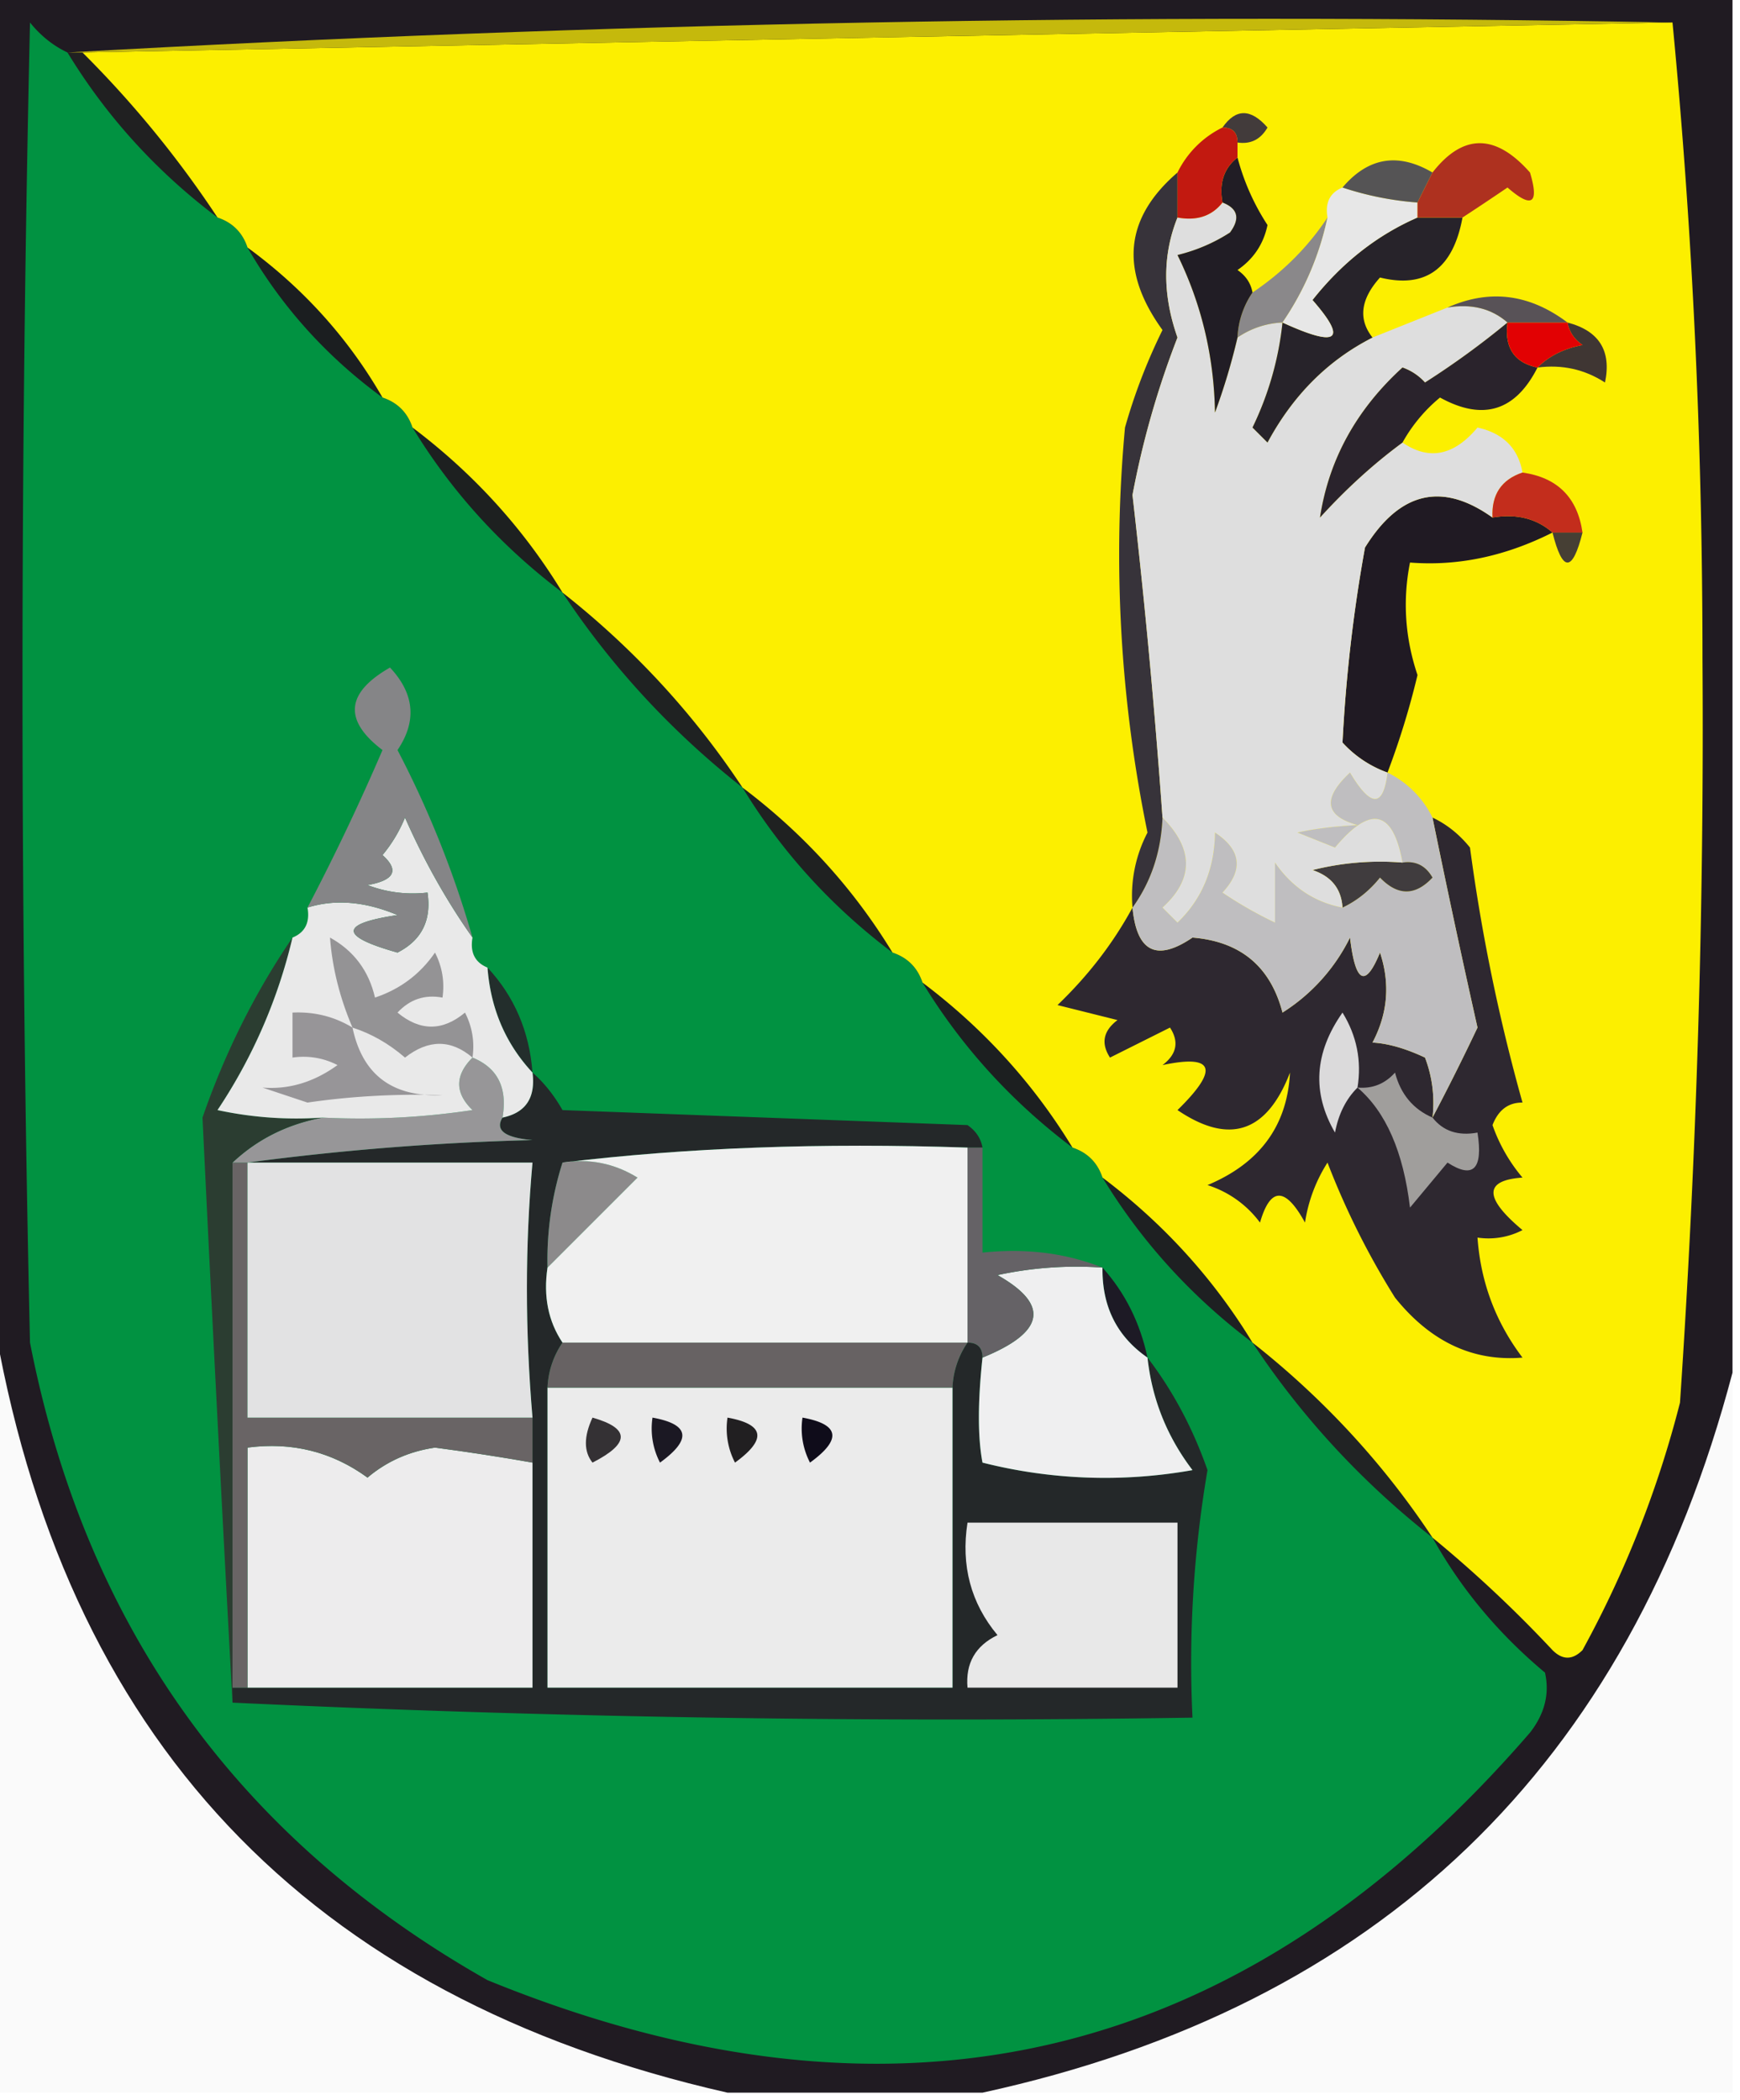 <svg xmlns="http://www.w3.org/2000/svg" width="116" height="140" style="shape-rendering:geometricPrecision;text-rendering:geometricPrecision;image-rendering:optimizeQuality;fill-rule:evenodd;clip-rule:evenodd"><path style="opacity:1" fill="#fafafa" d="M-.5 87.5c4.639 28.306 20.972 45.64 49 52h-49v-52zM115.5 91.5v48h-50c26.426-5.758 43.092-21.758 50-48z"/><path style="opacity:1" fill="#201b22" d="M-.5-.5h116v92c-6.908 26.242-23.574 42.242-50 48h-17c-28.028-6.36-44.361-23.694-49-52v-88z"/><path style="opacity:1" fill="#212324" d="M83.5 89.5c4.73 3.727 8.73 8.06 12 13-4.73-3.727-8.73-8.06-12-13z"/><path style="opacity:1" fill="#1e2022" d="M73.5 78.5c4.066 3.063 7.4 6.73 10 11-4.066-3.063-7.4-6.73-10-11z"/><path style="opacity:1" fill="#1c1f20" d="M61.5 65.5c4.066 3.063 7.4 6.73 10 11-4.066-3.063-7.4-6.73-10-11z"/><path style="opacity:1" fill="#1f2121" d="M49.5 52.5c4.066 3.063 7.4 6.73 10 11-4.066-3.063-7.4-6.73-10-11z"/><path style="opacity:1" fill="#1f2222" d="M37.5 39.5c4.73 3.727 8.73 8.06 12 13-4.73-3.727-8.73-8.06-12-13z"/><path style="opacity:1" fill="#1d2020" d="M27.5 28.5c4.066 3.063 7.4 6.73 10 11-4.066-3.063-7.4-6.73-10-11z"/><path style="opacity:1" fill="#1b1e20" d="M16.5 16.5c3.734 2.731 6.734 6.064 9 10-3.734-2.731-6.734-6.064-9-10z"/><path style="opacity:1" fill="#202021" d="M4.5 3.5h1a69.944 69.944 0 0 1 9 11c-4.066-3.063-7.4-6.73-10-11z"/><path style="opacity:1" fill="#019241" d="M4.5 3.5c2.6 4.27 5.934 7.937 10 11 1 .333 1.667 1 2 2 2.266 3.936 5.266 7.269 9 10 1 .333 1.667 1 2 2 2.6 4.27 5.934 7.937 10 11 3.27 4.94 7.27 9.273 12 13 2.6 4.27 5.934 7.937 10 11 1 .333 1.667 1 2 2 2.6 4.27 5.934 7.937 10 11 1 .333 1.667 1 2 2 2.6 4.27 5.934 7.937 10 11 3.27 4.94 7.27 9.273 12 13 1.888 3.399 4.388 6.399 7.5 9 .315 1.408-.018 2.741-1 4-19.12 22.109-42.286 27.609-69.5 16.5C15.861 122.583 5.695 108.417 2 89.5a1936.24 1936.24 0 0 1 0-88c.708.88 1.542 1.547 2.5 2z"/><path style="opacity:1" fill="#242829" d="M35.5 71.5c.767.672 1.434 1.505 2 2.5l27 1c.556.383.89.883 1 1.5h-1c-9.752-.332-18.752.001-27 1a21.445 21.445 0 0 0-1 7c-.285 1.915.049 3.581 1 5a5.728 5.728 0 0 0-1 3v20h27v-20a5.728 5.728 0 0 1 1-3c.667 0 1 .333 1 1-.32 2.983-.32 5.316 0 7a33.227 33.227 0 0 0 14 .5c-1.702-2.235-2.702-4.735-3-7.5 1.694 2.216 3.027 4.716 4 7.5a76.313 76.313 0 0 0-1 16.5 1024.55 1024.55 0 0 1-64-1v-1h20v-18c-.496-5.815-.496-11.481 0-17h-19a177.62 177.62 0 0 1 19-1.5c-1.843-.159-2.51-.659-2-1.5 1.548-.321 2.215-1.321 2-3z"/><path style="opacity:1" fill="#e8e8e8" d="M64.5 101.5h14v11h-14c-.14-1.624.527-2.79 2-3.5-1.778-2.135-2.445-4.635-2-7.5z"/><path style="opacity:1" fill="#edeced" d="M35.5 97.5v15h-19v-16c2.966-.39 5.632.277 8 2 1.284-1.085 2.784-1.752 4.5-2 2.187.288 4.354.622 6.5 1z"/><path style="opacity:1" fill="#696465" d="M15.5 77.5h1v17h19v3a152.018 152.018 0 0 0-6.5-1c-1.716.248-3.216.915-4.5 2-2.368-1.723-5.034-2.39-8-2v16h-1v-35z"/><path style="opacity:1" fill="#ebebeb" d="M36.5 92.5h27v20h-27v-20z"/><path style="opacity:1" fill="#0f0c1a" d="M53.5 94.5c2.473.447 2.64 1.447.5 3a4.932 4.932 0 0 1-.5-3z"/><path style="opacity:1" fill="#343134" d="M39.5 94.5c2.512.716 2.512 1.716 0 3-.587-.733-.587-1.733 0-3z"/><path style="opacity:1" fill="#211f21" d="M48.5 94.5c2.473.447 2.64 1.447.5 3a4.932 4.932 0 0 1-.5-3z"/><path style="opacity:1" fill="#1b1823" d="M43.5 94.5c2.473.447 2.64 1.447.5 3a4.932 4.932 0 0 1-.5-3z"/><path style="opacity:1" fill="#676263" d="M37.5 89.5h27a5.728 5.728 0 0 0-1 3h-27a5.728 5.728 0 0 1 1-3z"/><path style="opacity:1" fill="#1d1a25" d="M73.5 84.5c1.507 1.681 2.507 3.681 3 6-2.039-1.411-3.039-3.411-3-6z"/><path style="opacity:1" fill="#efeff0" d="M73.5 84.5c-.039 2.589.961 4.589 3 6 .298 2.765 1.298 5.265 3 7.5a33.227 33.227 0 0 1-14-.5c-.32-1.684-.32-4.017 0-7 4.161-1.694 4.495-3.528 1-5.5a24.939 24.939 0 0 1 7-.5z"/><path style="opacity:1" fill="#656266" d="M64.5 76.5h1v7c2.885-.306 5.552.027 8 1a24.939 24.939 0 0 0-7 .5c3.495 1.972 3.161 3.806-1 5.5 0-.667-.333-1-1-1v-13z"/><path style="opacity:1" fill="#8c8a8b" d="M37.5 77.5c1.788-.285 3.455.048 5 1l-6 6a21.445 21.445 0 0 1 1-7z"/><path style="opacity:1" fill="#e2e2e3" d="M16.5 77.5h19c-.496 5.519-.496 11.185 0 17h-19v-17z"/><path style="opacity:1" fill="#f0f0f0" d="M64.5 76.5v13h-27c-.951-1.419-1.285-3.085-1-5l6-6c-1.545-.952-3.212-1.285-5-1 8.248-.999 17.248-1.332 27-1z"/><path style="opacity:1" fill="#979698" d="M31.5 70.5c1.676.683 2.343 2.017 2 4-.51.841.157 1.341 2 1.5a177.62 177.62 0 0 0-19 1.5h-1c1.656-1.56 3.656-2.56 6-3 3.35.165 6.683-.002 10-.5-1.184-1.145-1.184-2.312 0-3.5z"/><path style="opacity:1" fill="#232e2c" d="M32.5 64.5c1.793 1.926 2.793 4.26 3 7-1.793-1.926-2.793-4.26-3-7z"/><path style="opacity:1" fill="#2b3d31" d="M19.5 62.5a35.26 35.26 0 0 1-5 11.5c2.31.497 4.643.663 7 .5-2.344.44-4.344 1.44-6 3v36a5904.896 5904.896 0 0 1-2-39c1.5-4.335 3.5-8.335 6-12z"/><path style="opacity:1" fill="#e9e9e9" d="M31.5 62.5c-.172.992.162 1.658 1 2 .207 2.74 1.207 5.074 3 7 .215 1.679-.452 2.679-2 3 .343-1.983-.324-3.317-2-4-1.184 1.188-1.184 2.355 0 3.5-3.317.498-6.65.665-10 .5a24.939 24.939 0 0 1-7-.5 35.26 35.26 0 0 0 5-11.5c.838-.342 1.172-1.008 1-2 1.843-.575 3.843-.409 6 .5-3.886.578-3.886 1.412 0 2.5 1.611-.82 2.278-2.154 2-4a8.434 8.434 0 0 1-4-.5c1.8-.317 2.134-.984 1-2a9.468 9.468 0 0 0 1.5-2.5c1.274 2.891 2.774 5.558 4.5 8z"/><path style="opacity:1" fill="#979598" d="M23.5 68.5c.66 3.149 2.66 4.649 6 4.5-3.13-.09-6.13.078-9 .5l-3-1c1.756.14 3.422-.36 5-1.5a4.932 4.932 0 0 0-3-.5v-3c1.459-.067 2.792.266 4 1z"/><path style="opacity:1" fill="#949395" d="M31.5 70.5c-1.437-1.222-2.937-1.222-4.5 0-1.077-.93-2.244-1.596-3.5-2-.848-1.981-1.348-3.981-1.5-6 1.585.876 2.585 2.21 3 4 1.676-.561 3.01-1.561 4-3 .483.948.65 1.948.5 3-1.175-.219-2.175.114-3 1 1.506 1.247 3.006 1.247 4.5 0 .483.948.65 1.948.5 3z"/><path style="opacity:1" fill="#858587" d="M31.5 62.5c-1.726-2.442-3.226-5.109-4.5-8a9.468 9.468 0 0 1-1.5 2.5c1.134 1.016.8 1.683-1 2a8.434 8.434 0 0 0 4 .5c.278 1.846-.389 3.18-2 4-3.886-1.088-3.886-1.922 0-2.5-2.157-.909-4.157-1.075-6-.5a151.823 151.823 0 0 0 5-10.5c-2.612-1.983-2.445-3.816.5-5.5 1.635 1.743 1.802 3.577.5 5.5a66.644 66.644 0 0 1 5 12.5z"/><path style="opacity:1" fill="#fcef00" d="M111.5 1.5c1.333 13.817 1.999 27.984 2 42.5a667.345 667.345 0 0 1-1.5 49.5 70.546 70.546 0 0 1-6.5 16.5c-.667.667-1.333.667-2 0a83.998 83.998 0 0 0-8-7.5c-3.27-4.94-7.27-9.273-12-13-2.6-4.27-5.934-7.937-10-11-.333-1-1-1.667-2-2-2.6-4.27-5.934-7.937-10-11-.333-1-1-1.667-2-2-2.6-4.27-5.934-7.937-10-11-3.27-4.94-7.27-9.273-12-13-2.6-4.27-5.934-7.937-10-11-.333-1-1-1.667-2-2-2.266-3.936-5.266-7.269-9-10-.333-1-1-1.667-2-2a69.944 69.944 0 0 0-9-11l106-2z"/><path style="opacity:1" fill="#2e2830" d="M95.5 54.5c.958.453 1.792 1.12 2.5 2a123.2 123.2 0 0 0 3.5 17c-.941-.01-1.608.49-2 1.5a11.072 11.072 0 0 0 2 3.5c-2.578.177-2.578 1.343 0 3.5a4.932 4.932 0 0 1-3 .5c.213 2.975 1.213 5.642 3 8-3.304.273-6.137-1.06-8.5-4a52.333 52.333 0 0 1-4.5-9 10.253 10.253 0 0 0-1.5 4c-1.309-2.391-2.309-2.391-3 0a6.975 6.975 0 0 0-3.5-2.5c3.486-1.46 5.32-3.96 5.5-7.5-1.545 4.007-4.045 4.84-7.5 2.5 2.793-2.734 2.46-3.734-1-3 .95-.718 1.117-1.55.5-2.5l-4 2c-.617-.95-.45-1.782.5-2.5l-4-1c2.05-1.965 3.717-4.132 5-6.5.277 2.959 1.61 3.626 4 2 3.198.261 5.198 1.928 6 5a12.38 12.38 0 0 0 4.5-5c.359 3.044 1.025 3.378 2 1 .687 2.067.52 4.067-.5 6 1.03.055 2.197.388 3.5 1a8.434 8.434 0 0 1 .5 4 157.93 157.93 0 0 0 3-6 740.375 740.375 0 0 1-3-14z"/><path style="opacity:1" fill="#a09e9c" d="M95.5 74.5c.709.904 1.709 1.237 3 1 .38 2.442-.286 3.109-2 2l-2.5 3c-.444-3.72-1.61-6.388-3.5-8 .996.086 1.83-.248 2.5-1 .377 1.442 1.21 2.442 2.5 3z"/><path style="opacity:1" fill="#dbdadb" d="M90.5 72.5c-.768.763-1.268 1.763-1.5 3-1.547-2.658-1.38-5.325.5-8 .952 1.545 1.285 3.212 1 5z"/><path style="opacity:1" fill="#bfbec0" d="M92.5 51.5a6.541 6.541 0 0 1 3 3c.958 4.69 1.958 9.358 3 14a157.93 157.93 0 0 1-3 6 8.434 8.434 0 0 0-.5-4c-1.303-.612-2.47-.945-3.5-1 1.02-1.933 1.187-3.933.5-6-.975 2.378-1.641 2.044-2-1a12.38 12.38 0 0 1-4.5 5c-.802-3.072-2.802-4.739-6-5-2.39 1.626-3.723.959-4-2 1.238-1.714 1.905-3.714 2-6 2.085 2.103 2.085 4.103 0 6l1 1c1.63-1.559 2.464-3.559 2.5-6 1.744 1.15 1.91 2.483.5 4a26.61 26.61 0 0 0 3.5 2v-4c1.129 1.641 2.629 2.641 4.5 3 .958-.453 1.792-1.12 2.5-2 1.183 1.231 2.35 1.231 3.5 0-.457-.797-1.124-1.13-2-1-.63-3.512-2.13-3.845-4.5-1l-2.5-1c1.082-.249 2.415-.415 4-.5-2.186-.604-2.352-1.77-.5-3.5 1.392 2.342 2.225 2.342 2.5 0z"/><path style="opacity:1" fill="#403c3e" d="M93.5 57.5c.876-.13 1.543.203 2 1-1.15 1.231-2.317 1.231-3.5 0-.708.88-1.542 1.547-2.5 2-.077-1.25-.744-2.083-2-2.5a18.436 18.436 0 0 1 6-.5z"/><path style="opacity:1" fill="#37333a" d="M78.5 11.5v3c-1.002 2.491-1.002 5.158 0 8a58.919 58.919 0 0 0-3 10.5 499.576 499.576 0 0 1 2 21.5c-.095 2.286-.762 4.286-2 6a9.106 9.106 0 0 1 1-5 92.046 92.046 0 0 1-1.5-27 38.053 38.053 0 0 1 2.5-6.5c-2.868-3.961-2.534-7.461 1-10.5z"/><path style="opacity:1" fill="#463f34" d="M103.5 35.5h2c-.667 2.667-1.333 2.667-2 0z"/><path style="opacity:1" fill="#201a23" d="M99.5 34.5c1.599-.268 2.932.066 4 1-3.142 1.584-6.309 2.25-9.5 2-.499 2.522-.332 5.022.5 7.5a53.103 53.103 0 0 1-2 6.5 7.467 7.467 0 0 1-3-2c.231-4.457.731-8.79 1.5-13 2.313-3.729 5.146-4.395 8.5-2z"/><path style="opacity:1" fill="#dedede" d="M81.5 13.5c1.025.397 1.192 1.063.5 2a11.362 11.362 0 0 1-3.5 1.5c1.601 3.267 2.434 6.767 2.5 10.5a42.618 42.618 0 0 0 1.5-5 5.728 5.728 0 0 1 3-1 21.034 21.034 0 0 1-2 7l1 1c1.7-3.16 4.034-5.494 7-7l5-2c1.599-.268 2.932.066 4 1a55.38 55.38 0 0 1-5.5 4 3.646 3.646 0 0 0-1.5-1c-3.078 2.805-4.911 6.139-5.5 10 1.75-1.924 3.583-3.59 5.5-5 1.764 1.212 3.43.879 5-1 1.713.38 2.713 1.38 3 3-1.406.473-2.073 1.473-2 3-3.354-2.395-6.187-1.729-8.5 2a101.709 101.709 0 0 0-1.5 13 7.467 7.467 0 0 0 3 2c-.275 2.342-1.108 2.342-2.5 0-1.852 1.73-1.686 2.896.5 3.5-1.585.085-2.918.251-4 .5l2.5 1c2.37-2.845 3.87-2.512 4.5 1a18.436 18.436 0 0 0-6 .5c1.256.417 1.923 1.25 2 2.5-1.871-.359-3.371-1.359-4.5-3v4a26.61 26.61 0 0 1-3.5-2c1.41-1.517 1.244-2.85-.5-4-.036 2.441-.87 4.441-2.5 6l-1-1c2.085-1.897 2.085-3.897 0-6a499.576 499.576 0 0 0-2-21.5 58.919 58.919 0 0 1 3-10.5c-1.002-2.842-1.002-5.509 0-8 1.291.237 2.291-.096 3-1z"/><path style="opacity:1" fill="#c32d1c" d="M101.5 31.5c2.333.333 3.667 1.667 4 4h-2c-1.068-.934-2.401-1.268-4-1-.073-1.527.594-2.527 2-3z"/><path style="opacity:1" fill="#2a232c" d="M100.5 21.5c-.215 1.679.452 2.679 2 3-1.473 2.91-3.64 3.577-6.5 2a10.521 10.521 0 0 0-2.5 3c-1.917 1.41-3.75 3.076-5.5 5 .589-3.861 2.422-7.195 5.5-10 .586.21 1.086.543 1.5 1a55.38 55.38 0 0 0 5.5-4z"/><path style="opacity:1" fill="#3f3633" d="M104.5 21.5c2.109.552 2.942 1.886 2.5 4-1.356-.88-2.856-1.213-4.5-1 .763-.768 1.763-1.268 3-1.5-.556-.383-.889-.883-1-1.5z"/><path style="opacity:1" fill="#e20103" d="M100.5 21.5h4c.111.617.444 1.117 1 1.5-1.237.232-2.237.732-3 1.5-1.548-.321-2.215-1.321-2-3z"/><path style="opacity:1" fill="#585257" d="M96.5 20.5c2.793-1.246 5.46-.913 8 1h-4c-1.068-.934-2.401-1.268-4-1z"/><path style="opacity:1" fill="#8a888a" d="M88.5 14.5a19.478 19.478 0 0 1-3 7 5.728 5.728 0 0 0-3 1 5.728 5.728 0 0 1 1-3c2.027-1.36 3.694-3.027 5-5z"/><path style="opacity:1" fill="#27232a" d="M94.5 14.5h3c-.628 3.414-2.461 4.748-5.5 4-1.298 1.446-1.465 2.779-.5 4-2.966 1.506-5.3 3.84-7 7l-1-1a21.034 21.034 0 0 0 2-7c3.687 1.69 4.354 1.19 2-1.5 1.97-2.489 4.302-4.322 7-5.5z"/><path style="opacity:1" fill="#211d25" d="M82.5 10.5a15.416 15.416 0 0 0 2 4.5c-.26 1.261-.926 2.261-2 3 .556.383.89.883 1 1.5a5.728 5.728 0 0 0-1 3 42.618 42.618 0 0 1-1.5 5c-.066-3.733-.899-7.233-2.5-10.5 1.266-.31 2.433-.81 3.5-1.5.692-.937.525-1.603-.5-2-.237-1.291.096-2.291 1-3z"/><path style="opacity:1" fill="#e7e7e7" d="M89.5 12.5c1.617.538 3.284.871 5 1v1c-2.698 1.178-5.03 3.011-7 5.5 2.354 2.69 1.687 3.19-2 1.5a19.478 19.478 0 0 0 3-7c-.172-.992.162-1.658 1-2z"/><path style="opacity:1" fill="#555455" d="m95.5 11.5-1 2a20.677 20.677 0 0 1-5-1c1.708-2.012 3.708-2.346 6-1z"/><path style="opacity:1" fill="#ae311f" d="M97.5 14.5h-3v-1l1-2c2.034-2.606 4.2-2.606 6.5 0 .627 2.086.127 2.419-1.5 1a186.2 186.2 0 0 1-3 2z"/><path style="opacity:1" fill="#423b3b" d="M81.5 8.5c.886-1.276 1.886-1.276 3 0-.457.798-1.124 1.13-2 1 0-.667-.333-1-1-1z"/><path style="opacity:1" fill="#c21910" d="M81.5 8.5c.667 0 1 .333 1 1v1c-.904.709-1.237 1.709-1 3-.709.904-1.709 1.237-3 1v-3a6.541 6.541 0 0 1 3-3z"/><path style="opacity:1" fill="#c5b90c" d="m111.5 1.5-106 2h-1c35.318-1.994 70.984-2.66 107-2z"/></svg>